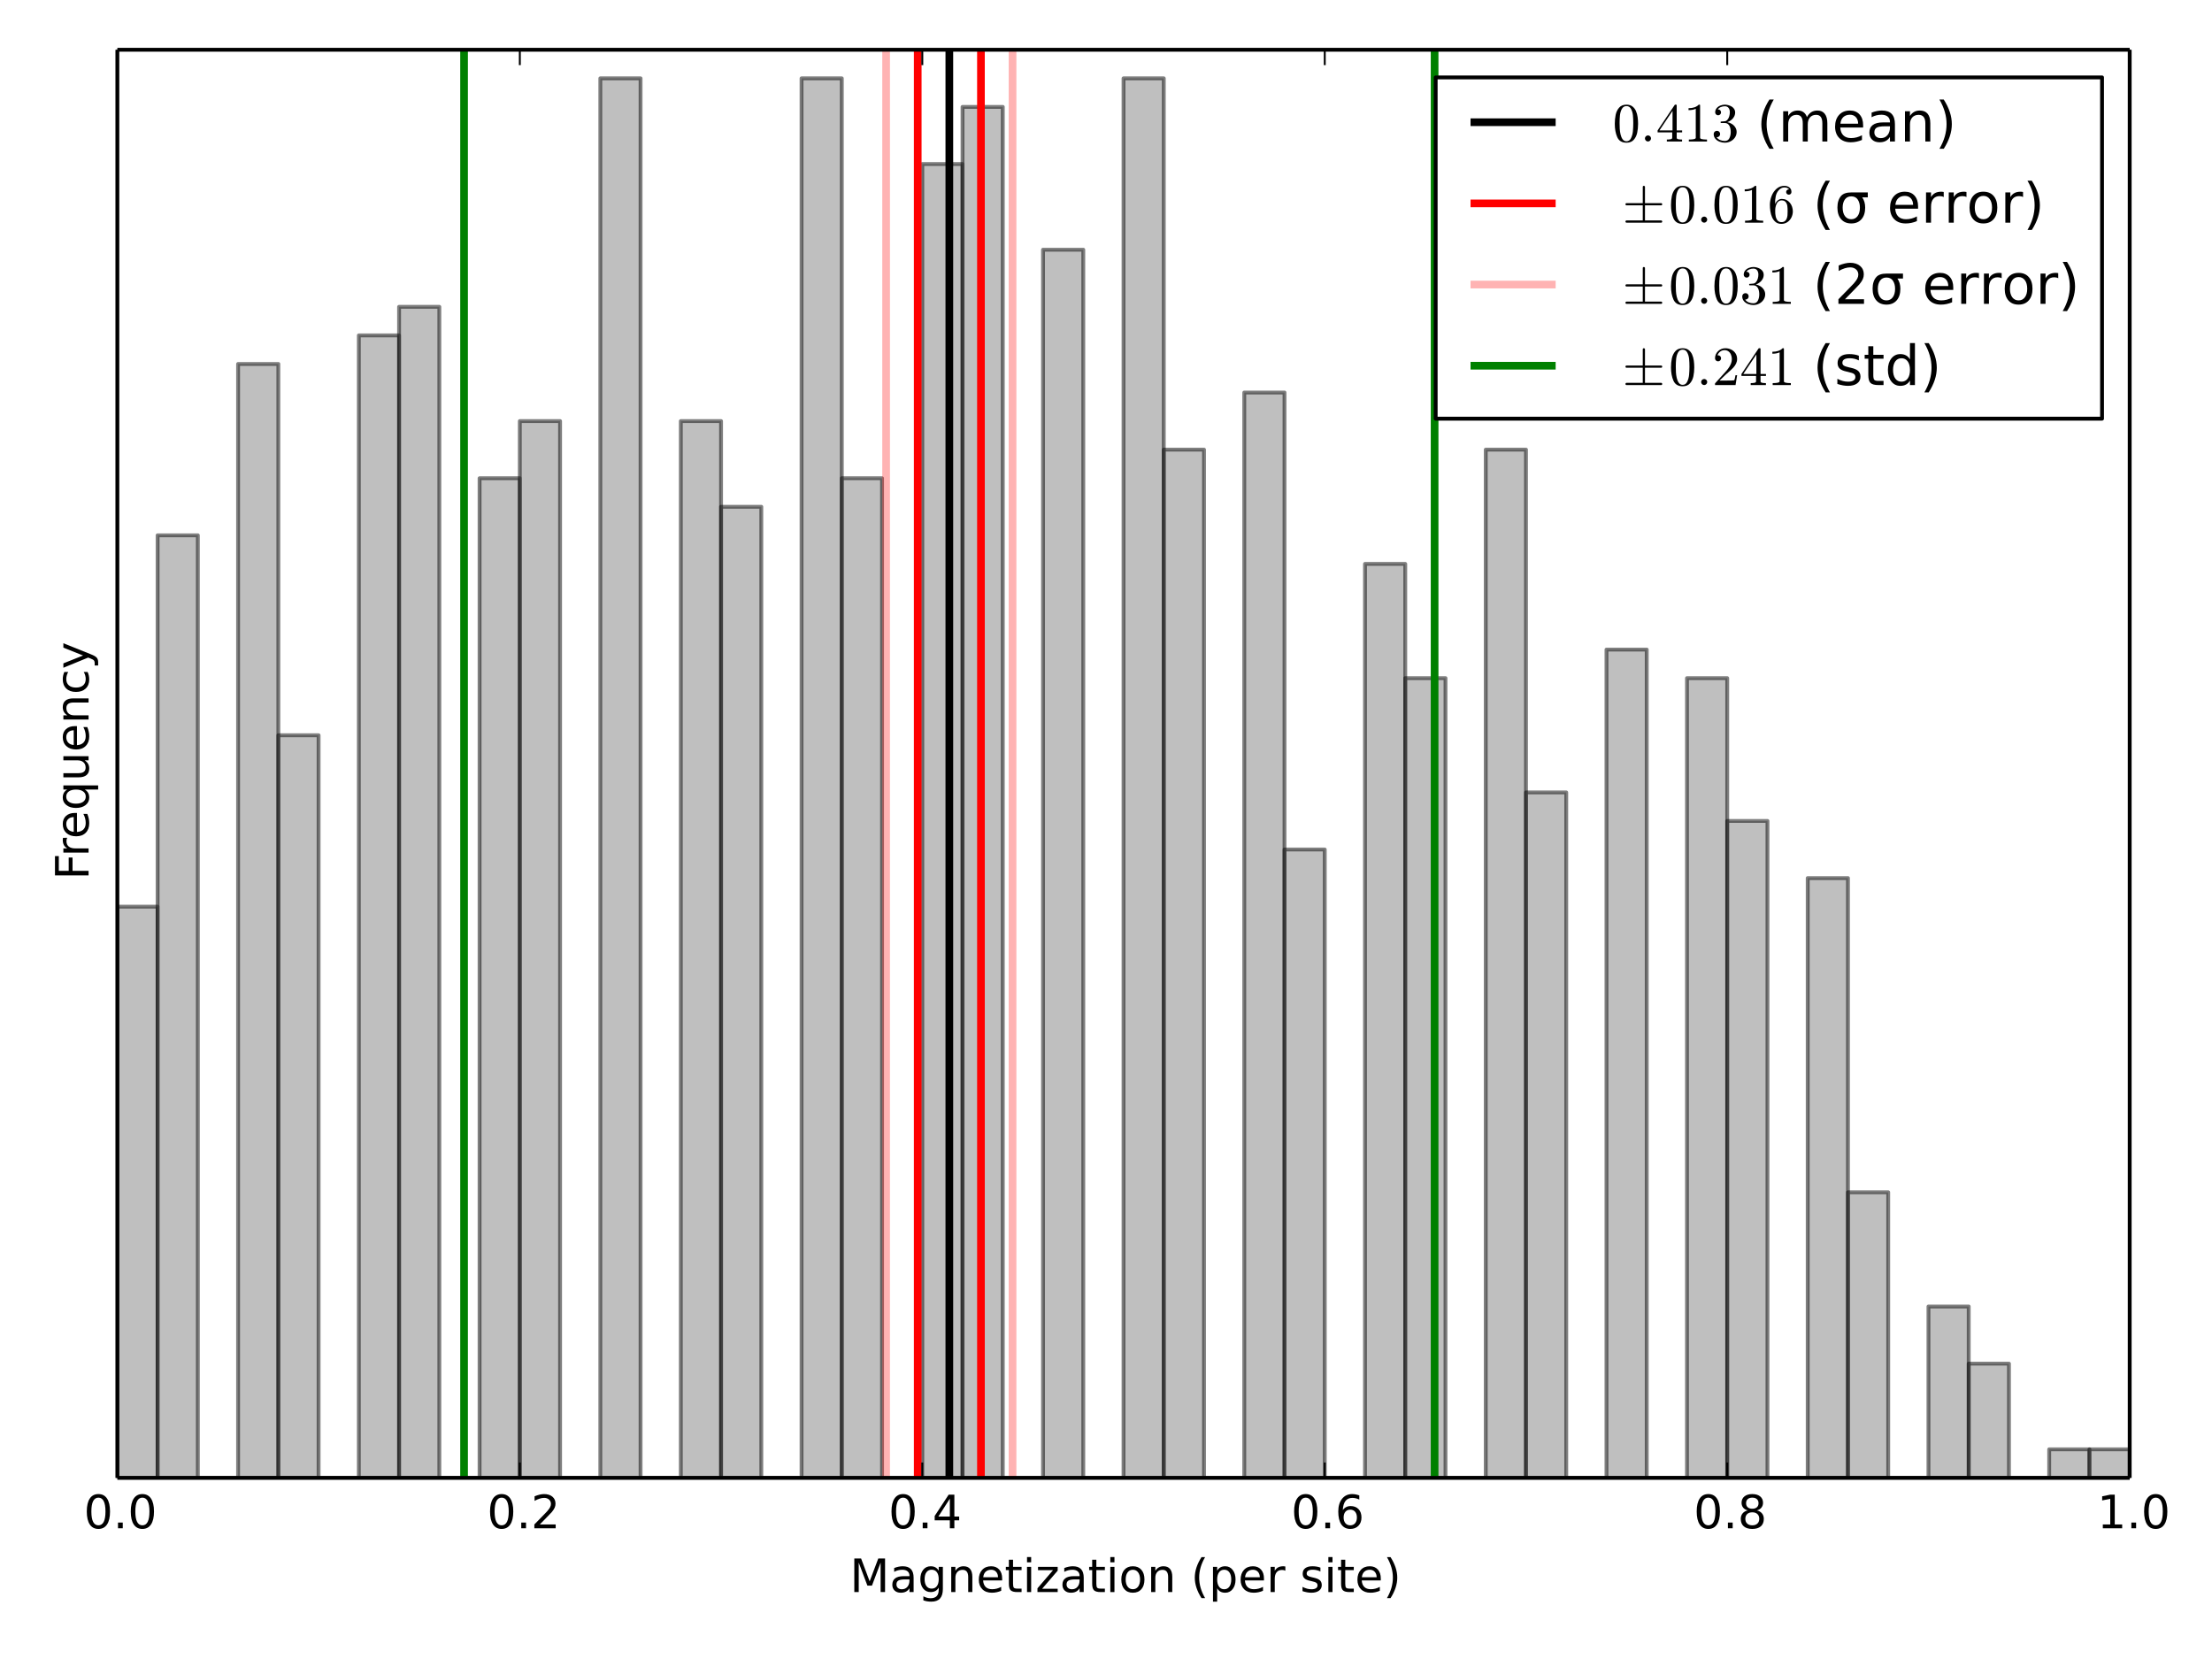 <?xml version="1.0" encoding="utf-8" standalone="no"?>
<!DOCTYPE svg PUBLIC "-//W3C//DTD SVG 1.1//EN"
  "http://www.w3.org/Graphics/SVG/1.1/DTD/svg11.dtd">
<!-- Created with matplotlib (http://matplotlib.org/) -->
<svg height="432pt" version="1.1" viewBox="0 0 576 432" width="576pt" xmlns="http://www.w3.org/2000/svg" xmlns:xlink="http://www.w3.org/1999/xlink">
 <defs>
  <style type="text/css">
*{stroke-linecap:butt;stroke-linejoin:round;}
  </style>
 </defs>
 <g id="figure_1">
  <g id="patch_1">
   <path d="
M0 432
L576 432
L576 0
L0 0
z
" style="fill:#ffffff;"/>
  </g>
  <g id="axes_1">
   <g id="patch_2">
    <path d="
M30.56 384.84
L554.567 384.84
L554.567 12.96
L30.56 12.96
z
" style="fill:#ffffff;"/>
   </g>
   <g id="patch_3">
    <path clip-path="url(#pb4073553ca)" d="
M30.56 384.84
L41.04 384.84
L41.04 236.088
L30.56 236.088
z
" style="fill:#808080;opacity:0.5;stroke:#000000;"/>
   </g>
   <g id="patch_4">
    <path clip-path="url(#pb4073553ca)" d="
M41.04 384.84
L51.52 384.84
L51.52 139.399
L41.04 139.399
z
" style="fill:#808080;opacity:0.5;stroke:#000000;"/>
   </g>
   <g id="patch_5">
    <path clip-path="url(#pb4073553ca)" d="
M51.52 384.84
L62 384.84
L62 384.84
L51.52 384.84
z
" style="fill:#808080;opacity:0.5;stroke:#000000;"/>
   </g>
   <g id="patch_6">
    <path clip-path="url(#pb4073553ca)" d="
M62 384.84
L72.481 384.84
L72.481 94.774
L62 94.774
z
" style="fill:#808080;opacity:0.5;stroke:#000000;"/>
   </g>
   <g id="patch_7">
    <path clip-path="url(#pb4073553ca)" d="
M72.481 384.84
L82.961 384.84
L82.961 191.462
L72.481 191.462
z
" style="fill:#808080;opacity:0.5;stroke:#000000;"/>
   </g>
   <g id="patch_8">
    <path clip-path="url(#pb4073553ca)" d="
M82.961 384.84
L93.441 384.84
L93.441 384.84
L82.961 384.84
z
" style="fill:#808080;opacity:0.5;stroke:#000000;"/>
   </g>
   <g id="patch_9">
    <path clip-path="url(#pb4073553ca)" d="
M93.441 384.84
L103.921 384.84
L103.921 87.336
L93.441 87.336
z
" style="fill:#808080;opacity:0.5;stroke:#000000;"/>
   </g>
   <g id="patch_10">
    <path clip-path="url(#pb4073553ca)" d="
M103.921 384.84
L114.401 384.84
L114.401 79.898
L103.921 79.898
z
" style="fill:#808080;opacity:0.5;stroke:#000000;"/>
   </g>
   <g id="patch_11">
    <path clip-path="url(#pb4073553ca)" d="
M114.401 384.84
L124.881 384.84
L124.881 384.84
L114.401 384.84
z
" style="fill:#808080;opacity:0.5;stroke:#000000;"/>
   </g>
   <g id="patch_12">
    <path clip-path="url(#pb4073553ca)" d="
M124.881 384.84
L135.361 384.84
L135.361 124.524
L124.881 124.524
z
" style="fill:#808080;opacity:0.5;stroke:#000000;"/>
   </g>
   <g id="patch_13">
    <path clip-path="url(#pb4073553ca)" d="
M135.361 384.84
L145.842 384.84
L145.842 109.649
L135.361 109.649
z
" style="fill:#808080;opacity:0.5;stroke:#000000;"/>
   </g>
   <g id="patch_14">
    <path clip-path="url(#pb4073553ca)" d="
M145.842 384.84
L156.322 384.84
L156.322 384.84
L145.842 384.84
z
" style="fill:#808080;opacity:0.5;stroke:#000000;"/>
   </g>
   <g id="patch_15">
    <path clip-path="url(#pb4073553ca)" d="
M156.322 384.84
L166.802 384.84
L166.802 20.398
L156.322 20.398
z
" style="fill:#808080;opacity:0.5;stroke:#000000;"/>
   </g>
   <g id="patch_16">
    <path clip-path="url(#pb4073553ca)" d="
M166.802 384.84
L177.282 384.84
L177.282 384.84
L166.802 384.84
z
" style="fill:#808080;opacity:0.5;stroke:#000000;"/>
   </g>
   <g id="patch_17">
    <path clip-path="url(#pb4073553ca)" d="
M177.282 384.84
L187.762 384.84
L187.762 109.649
L177.282 109.649
z
" style="fill:#808080;opacity:0.5;stroke:#000000;"/>
   </g>
   <g id="patch_18">
    <path clip-path="url(#pb4073553ca)" d="
M187.762 384.84
L198.242 384.84
L198.242 131.962
L187.762 131.962
z
" style="fill:#808080;opacity:0.5;stroke:#000000;"/>
   </g>
   <g id="patch_19">
    <path clip-path="url(#pb4073553ca)" d="
M198.242 384.84
L208.722 384.84
L208.722 384.84
L198.242 384.84
z
" style="fill:#808080;opacity:0.5;stroke:#000000;"/>
   </g>
   <g id="patch_20">
    <path clip-path="url(#pb4073553ca)" d="
M208.722 384.84
L219.203 384.84
L219.203 20.398
L208.722 20.398
z
" style="fill:#808080;opacity:0.5;stroke:#000000;"/>
   </g>
   <g id="patch_21">
    <path clip-path="url(#pb4073553ca)" d="
M219.203 384.84
L229.683 384.84
L229.683 124.524
L219.203 124.524
z
" style="fill:#808080;opacity:0.5;stroke:#000000;"/>
   </g>
   <g id="patch_22">
    <path clip-path="url(#pb4073553ca)" d="
M229.683 384.84
L240.163 384.84
L240.163 384.84
L229.683 384.84
z
" style="fill:#808080;opacity:0.5;stroke:#000000;"/>
   </g>
   <g id="patch_23">
    <path clip-path="url(#pb4073553ca)" d="
M240.163 384.84
L250.643 384.84
L250.643 42.71
L240.163 42.71
z
" style="fill:#808080;opacity:0.5;stroke:#000000;"/>
   </g>
   <g id="patch_24">
    <path clip-path="url(#pb4073553ca)" d="
M250.643 384.84
L261.123 384.84
L261.123 27.835
L250.643 27.835
z
" style="fill:#808080;opacity:0.5;stroke:#000000;"/>
   </g>
   <g id="patch_25">
    <path clip-path="url(#pb4073553ca)" d="
M261.123 384.84
L271.603 384.84
L271.603 384.84
L261.123 384.84
z
" style="fill:#808080;opacity:0.5;stroke:#000000;"/>
   </g>
   <g id="patch_26">
    <path clip-path="url(#pb4073553ca)" d="
M271.603 384.84
L282.084 384.84
L282.084 65.023
L271.603 65.023
z
" style="fill:#808080;opacity:0.5;stroke:#000000;"/>
   </g>
   <g id="patch_27">
    <path clip-path="url(#pb4073553ca)" d="
M282.084 384.84
L292.564 384.84
L292.564 384.84
L282.084 384.84
z
" style="fill:#808080;opacity:0.5;stroke:#000000;"/>
   </g>
   <g id="patch_28">
    <path clip-path="url(#pb4073553ca)" d="
M292.564 384.84
L303.044 384.84
L303.044 20.398
L292.564 20.398
z
" style="fill:#808080;opacity:0.5;stroke:#000000;"/>
   </g>
   <g id="patch_29">
    <path clip-path="url(#pb4073553ca)" d="
M303.044 384.84
L313.524 384.84
L313.524 117.086
L303.044 117.086
z
" style="fill:#808080;opacity:0.5;stroke:#000000;"/>
   </g>
   <g id="patch_30">
    <path clip-path="url(#pb4073553ca)" d="
M313.524 384.84
L324.004 384.84
L324.004 384.84
L313.524 384.84
z
" style="fill:#808080;opacity:0.5;stroke:#000000;"/>
   </g>
   <g id="patch_31">
    <path clip-path="url(#pb4073553ca)" d="
M324.004 384.84
L334.484 384.84
L334.484 102.211
L324.004 102.211
z
" style="fill:#808080;opacity:0.5;stroke:#000000;"/>
   </g>
   <g id="patch_32">
    <path clip-path="url(#pb4073553ca)" d="
M334.484 384.84
L344.964 384.84
L344.964 221.213
L334.484 221.213
z
" style="fill:#808080;opacity:0.5;stroke:#000000;"/>
   </g>
   <g id="patch_33">
    <path clip-path="url(#pb4073553ca)" d="
M344.964 384.84
L355.445 384.84
L355.445 384.84
L344.964 384.84
z
" style="fill:#808080;opacity:0.5;stroke:#000000;"/>
   </g>
   <g id="patch_34">
    <path clip-path="url(#pb4073553ca)" d="
M355.445 384.84
L365.925 384.84
L365.925 146.837
L355.445 146.837
z
" style="fill:#808080;opacity:0.5;stroke:#000000;"/>
   </g>
   <g id="patch_35">
    <path clip-path="url(#pb4073553ca)" d="
M365.925 384.84
L376.405 384.84
L376.405 176.587
L365.925 176.587
z
" style="fill:#808080;opacity:0.5;stroke:#000000;"/>
   </g>
   <g id="patch_36">
    <path clip-path="url(#pb4073553ca)" d="
M376.405 384.84
L386.885 384.84
L386.885 384.84
L376.405 384.84
z
" style="fill:#808080;opacity:0.5;stroke:#000000;"/>
   </g>
   <g id="patch_37">
    <path clip-path="url(#pb4073553ca)" d="
M386.885 384.84
L397.365 384.84
L397.365 117.086
L386.885 117.086
z
" style="fill:#808080;opacity:0.5;stroke:#000000;"/>
   </g>
   <g id="patch_38">
    <path clip-path="url(#pb4073553ca)" d="
M397.365 384.84
L407.845 384.84
L407.845 206.338
L397.365 206.338
z
" style="fill:#808080;opacity:0.5;stroke:#000000;"/>
   </g>
   <g id="patch_39">
    <path clip-path="url(#pb4073553ca)" d="
M407.845 384.84
L418.325 384.84
L418.325 384.84
L407.845 384.84
z
" style="fill:#808080;opacity:0.5;stroke:#000000;"/>
   </g>
   <g id="patch_40">
    <path clip-path="url(#pb4073553ca)" d="
M418.325 384.84
L428.806 384.84
L428.806 169.15
L418.325 169.15
z
" style="fill:#808080;opacity:0.5;stroke:#000000;"/>
   </g>
   <g id="patch_41">
    <path clip-path="url(#pb4073553ca)" d="
M428.806 384.84
L439.286 384.84
L439.286 384.84
L428.806 384.84
z
" style="fill:#808080;opacity:0.5;stroke:#000000;"/>
   </g>
   <g id="patch_42">
    <path clip-path="url(#pb4073553ca)" d="
M439.286 384.84
L449.766 384.84
L449.766 176.587
L439.286 176.587
z
" style="fill:#808080;opacity:0.5;stroke:#000000;"/>
   </g>
   <g id="patch_43">
    <path clip-path="url(#pb4073553ca)" d="
M449.766 384.84
L460.246 384.84
L460.246 213.775
L449.766 213.775
z
" style="fill:#808080;opacity:0.5;stroke:#000000;"/>
   </g>
   <g id="patch_44">
    <path clip-path="url(#pb4073553ca)" d="
M460.246 384.84
L470.726 384.84
L470.726 384.84
L460.246 384.84
z
" style="fill:#808080;opacity:0.5;stroke:#000000;"/>
   </g>
   <g id="patch_45">
    <path clip-path="url(#pb4073553ca)" d="
M470.726 384.84
L481.206 384.84
L481.206 228.65
L470.726 228.65
z
" style="fill:#808080;opacity:0.5;stroke:#000000;"/>
   </g>
   <g id="patch_46">
    <path clip-path="url(#pb4073553ca)" d="
M481.206 384.84
L491.686 384.84
L491.686 310.464
L481.206 310.464
z
" style="fill:#808080;opacity:0.5;stroke:#000000;"/>
   </g>
   <g id="patch_47">
    <path clip-path="url(#pb4073553ca)" d="
M491.686 384.84
L502.167 384.84
L502.167 384.84
L491.686 384.84
z
" style="fill:#808080;opacity:0.5;stroke:#000000;"/>
   </g>
   <g id="patch_48">
    <path clip-path="url(#pb4073553ca)" d="
M502.167 384.84
L512.647 384.84
L512.647 340.214
L502.167 340.214
z
" style="fill:#808080;opacity:0.5;stroke:#000000;"/>
   </g>
   <g id="patch_49">
    <path clip-path="url(#pb4073553ca)" d="
M512.647 384.84
L523.127 384.84
L523.127 355.09
L512.647 355.09
z
" style="fill:#808080;opacity:0.5;stroke:#000000;"/>
   </g>
   <g id="patch_50">
    <path clip-path="url(#pb4073553ca)" d="
M523.127 384.84
L533.607 384.84
L533.607 384.84
L523.127 384.84
z
" style="fill:#808080;opacity:0.5;stroke:#000000;"/>
   </g>
   <g id="patch_51">
    <path clip-path="url(#pb4073553ca)" d="
M533.607 384.84
L544.087 384.84
L544.087 377.402
L533.607 377.402
z
" style="fill:#808080;opacity:0.5;stroke:#000000;"/>
   </g>
   <g id="patch_52">
    <path clip-path="url(#pb4073553ca)" d="
M544.087 384.84
L554.567 384.84
L554.567 377.402
L544.087 377.402
z
" style="fill:#808080;opacity:0.5;stroke:#000000;"/>
   </g>
   <g id="line2d_1">
    <path clip-path="url(#pb4073553ca)" d="
M247.204 384.84
L247.204 12.96" style="fill:none;stroke:#000000;stroke-linecap:square;stroke-width:2.0;"/>
   </g>
   <g id="line2d_2">
    <path clip-path="url(#pb4073553ca)" d="
M255.436 384.84
L255.436 12.96" style="fill:none;stroke:#ff0000;stroke-linecap:square;stroke-width:2.0;"/>
   </g>
   <g id="line2d_3">
    <path clip-path="url(#pb4073553ca)" d="
M238.973 384.84
L238.973 12.96" style="fill:none;stroke:#ff0000;stroke-linecap:square;stroke-width:2.0;"/>
   </g>
   <g id="line2d_4">
    <path clip-path="url(#pb4073553ca)" d="
M263.667 384.84
L263.667 12.96" style="fill:none;opacity:0.3;stroke:#ff0000;stroke-linecap:square;stroke-width:2.0;"/>
   </g>
   <g id="line2d_5">
    <path clip-path="url(#pb4073553ca)" d="
M230.741 384.84
L230.741 12.96" style="fill:none;opacity:0.3;stroke:#ff0000;stroke-linecap:square;stroke-width:2.0;"/>
   </g>
   <g id="line2d_6">
    <path clip-path="url(#pb4073553ca)" d="
M373.568 384.84
L373.568 12.96" style="fill:none;stroke:#008000;stroke-linecap:square;stroke-width:2.0;"/>
   </g>
   <g id="line2d_7">
    <path clip-path="url(#pb4073553ca)" d="
M120.84 384.84
L120.84 12.96" style="fill:none;stroke:#008000;stroke-linecap:square;stroke-width:2.0;"/>
   </g>
   <g id="matplotlib.axis_1">
    <g id="xtick_1">
     <g id="line2d_8">
      <defs>
       <path d="
M0 0
L0 -4" id="m93b0483c22" style="stroke:#000000;stroke-width:0.5;"/>
      </defs>
      <g>
       <use style="stroke:#000000;stroke-width:0.5;" x="30.56" xlink:href="#m93b0483c22" y="384.84"/>
      </g>
     </g>
     <g id="line2d_9">
      <defs>
       <path d="
M0 0
L0 4" id="m741efc42ff" style="stroke:#000000;stroke-width:0.5;"/>
      </defs>
      <g>
       <use style="stroke:#000000;stroke-width:0.5;" x="30.56" xlink:href="#m741efc42ff" y="12.96"/>
      </g>
     </g>
     <g id="text_1">
      <!-- 0.0 -->
      <defs>
       <path d="
M31.781 66.406
Q24.172 66.406 20.328 58.906
Q16.5 51.422 16.5 36.375
Q16.5 21.391 20.328 13.891
Q24.172 6.391 31.781 6.391
Q39.453 6.391 43.281 13.891
Q47.125 21.391 47.125 36.375
Q47.125 51.422 43.281 58.906
Q39.453 66.406 31.781 66.406
M31.781 74.219
Q44.047 74.219 50.516 64.516
Q56.984 54.828 56.984 36.375
Q56.984 17.969 50.516 8.266
Q44.047 -1.422 31.781 -1.422
Q19.531 -1.422 13.062 8.266
Q6.594 17.969 6.594 36.375
Q6.594 54.828 13.062 64.516
Q19.531 74.219 31.781 74.219" id="DejaVuSans-30"/>
       <path d="
M10.688 12.406
L21 12.406
L21 0
L10.688 0
z
" id="DejaVuSans-2e"/>
      </defs>
      <g transform="translate(21.812 397.958)scale(0.12 -0.12)">
       <use xlink:href="#DejaVuSans-30"/>
       <use x="63.623" xlink:href="#DejaVuSans-2e"/>
       <use x="95.41" xlink:href="#DejaVuSans-30"/>
      </g>
     </g>
    </g>
    <g id="xtick_2">
     <g id="line2d_10">
      <g>
       <use style="stroke:#000000;stroke-width:0.5;" x="135.361" xlink:href="#m93b0483c22" y="384.84"/>
      </g>
     </g>
     <g id="line2d_11">
      <g>
       <use style="stroke:#000000;stroke-width:0.5;" x="135.361" xlink:href="#m741efc42ff" y="12.96"/>
      </g>
     </g>
     <g id="text_2">
      <!-- 0.2 -->
      <defs>
       <path d="
M19.188 8.297
L53.609 8.297
L53.609 0
L7.328 0
L7.328 8.297
Q12.938 14.109 22.625 23.891
Q32.328 33.688 34.812 36.531
Q39.547 41.844 41.422 45.531
Q43.312 49.219 43.312 52.781
Q43.312 58.594 39.234 62.25
Q35.156 65.922 28.609 65.922
Q23.969 65.922 18.812 64.312
Q13.672 62.703 7.812 59.422
L7.812 69.391
Q13.766 71.781 18.938 73
Q24.125 74.219 28.422 74.219
Q39.75 74.219 46.484 68.547
Q53.219 62.891 53.219 53.422
Q53.219 48.922 51.531 44.891
Q49.859 40.875 45.406 35.406
Q44.188 33.984 37.641 27.219
Q31.109 20.453 19.188 8.297" id="DejaVuSans-32"/>
      </defs>
      <g transform="translate(126.816 397.958)scale(0.12 -0.12)">
       <use xlink:href="#DejaVuSans-30"/>
       <use x="63.623" xlink:href="#DejaVuSans-2e"/>
       <use x="95.41" xlink:href="#DejaVuSans-32"/>
      </g>
     </g>
    </g>
    <g id="xtick_3">
     <g id="line2d_12">
      <g>
       <use style="stroke:#000000;stroke-width:0.5;" x="240.163" xlink:href="#m93b0483c22" y="384.84"/>
      </g>
     </g>
     <g id="line2d_13">
      <g>
       <use style="stroke:#000000;stroke-width:0.5;" x="240.163" xlink:href="#m741efc42ff" y="12.96"/>
      </g>
     </g>
     <g id="text_3">
      <!-- 0.4 -->
      <defs>
       <path d="
M37.797 64.312
L12.891 25.391
L37.797 25.391
z

M35.203 72.906
L47.609 72.906
L47.609 25.391
L58.016 25.391
L58.016 17.188
L47.609 17.188
L47.609 0
L37.797 0
L37.797 17.188
L4.891 17.188
L4.891 26.703
z
" id="DejaVuSans-34"/>
      </defs>
      <g transform="translate(231.353 397.958)scale(0.12 -0.12)">
       <use xlink:href="#DejaVuSans-30"/>
       <use x="63.623" xlink:href="#DejaVuSans-2e"/>
       <use x="95.41" xlink:href="#DejaVuSans-34"/>
      </g>
     </g>
    </g>
    <g id="xtick_4">
     <g id="line2d_14">
      <g>
       <use style="stroke:#000000;stroke-width:0.5;" x="344.964" xlink:href="#m93b0483c22" y="384.84"/>
      </g>
     </g>
     <g id="line2d_15">
      <g>
       <use style="stroke:#000000;stroke-width:0.5;" x="344.964" xlink:href="#m741efc42ff" y="12.96"/>
      </g>
     </g>
     <g id="text_4">
      <!-- 0.6 -->
      <defs>
       <path d="
M33.016 40.375
Q26.375 40.375 22.484 35.828
Q18.609 31.297 18.609 23.391
Q18.609 15.531 22.484 10.953
Q26.375 6.391 33.016 6.391
Q39.656 6.391 43.531 10.953
Q47.406 15.531 47.406 23.391
Q47.406 31.297 43.531 35.828
Q39.656 40.375 33.016 40.375
M52.594 71.297
L52.594 62.312
Q48.875 64.062 45.094 64.984
Q41.312 65.922 37.594 65.922
Q27.828 65.922 22.672 59.328
Q17.531 52.734 16.797 39.406
Q19.672 43.656 24.016 45.922
Q28.375 48.188 33.594 48.188
Q44.578 48.188 50.953 41.516
Q57.328 34.859 57.328 23.391
Q57.328 12.156 50.688 5.359
Q44.047 -1.422 33.016 -1.422
Q20.359 -1.422 13.672 8.266
Q6.984 17.969 6.984 36.375
Q6.984 53.656 15.188 63.938
Q23.391 74.219 37.203 74.219
Q40.922 74.219 44.703 73.484
Q48.484 72.75 52.594 71.297" id="DejaVuSans-36"/>
      </defs>
      <g transform="translate(336.196 397.958)scale(0.12 -0.12)">
       <use xlink:href="#DejaVuSans-30"/>
       <use x="63.623" xlink:href="#DejaVuSans-2e"/>
       <use x="95.41" xlink:href="#DejaVuSans-36"/>
      </g>
     </g>
    </g>
    <g id="xtick_5">
     <g id="line2d_16">
      <g>
       <use style="stroke:#000000;stroke-width:0.5;" x="449.766" xlink:href="#m93b0483c22" y="384.84"/>
      </g>
     </g>
     <g id="line2d_17">
      <g>
       <use style="stroke:#000000;stroke-width:0.5;" x="449.766" xlink:href="#m741efc42ff" y="12.96"/>
      </g>
     </g>
     <g id="text_5">
      <!-- 0.8 -->
      <defs>
       <path d="
M31.781 34.625
Q24.75 34.625 20.719 30.859
Q16.703 27.094 16.703 20.516
Q16.703 13.922 20.719 10.156
Q24.75 6.391 31.781 6.391
Q38.812 6.391 42.859 10.172
Q46.922 13.969 46.922 20.516
Q46.922 27.094 42.891 30.859
Q38.875 34.625 31.781 34.625
M21.922 38.812
Q15.578 40.375 12.031 44.719
Q8.5 49.078 8.5 55.328
Q8.5 64.062 14.719 69.141
Q20.953 74.219 31.781 74.219
Q42.672 74.219 48.875 69.141
Q55.078 64.062 55.078 55.328
Q55.078 49.078 51.531 44.719
Q48 40.375 41.703 38.812
Q48.828 37.156 52.797 32.312
Q56.781 27.484 56.781 20.516
Q56.781 9.906 50.312 4.234
Q43.844 -1.422 31.781 -1.422
Q19.734 -1.422 13.25 4.234
Q6.781 9.906 6.781 20.516
Q6.781 27.484 10.781 32.312
Q14.797 37.156 21.922 38.812
M18.312 54.391
Q18.312 48.734 21.844 45.562
Q25.391 42.391 31.781 42.391
Q38.141 42.391 41.719 45.562
Q45.312 48.734 45.312 54.391
Q45.312 60.062 41.719 63.234
Q38.141 66.406 31.781 66.406
Q25.391 66.406 21.844 63.234
Q18.312 60.062 18.312 54.391" id="DejaVuSans-38"/>
      </defs>
      <g transform="translate(441.03 397.958)scale(0.12 -0.12)">
       <use xlink:href="#DejaVuSans-30"/>
       <use x="63.623" xlink:href="#DejaVuSans-2e"/>
       <use x="95.41" xlink:href="#DejaVuSans-38"/>
      </g>
     </g>
    </g>
    <g id="xtick_6">
     <g id="line2d_18">
      <g>
       <use style="stroke:#000000;stroke-width:0.5;" x="554.567" xlink:href="#m93b0483c22" y="384.84"/>
      </g>
     </g>
     <g id="line2d_19">
      <g>
       <use style="stroke:#000000;stroke-width:0.5;" x="554.567" xlink:href="#m741efc42ff" y="12.96"/>
      </g>
     </g>
     <g id="text_6">
      <!-- 1.0 -->
      <defs>
       <path d="
M12.406 8.297
L28.516 8.297
L28.516 63.922
L10.984 60.406
L10.984 69.391
L28.422 72.906
L38.281 72.906
L38.281 8.297
L54.391 8.297
L54.391 0
L12.406 0
z
" id="DejaVuSans-31"/>
      </defs>
      <g transform="translate(546.083 397.958)scale(0.12 -0.12)">
       <use xlink:href="#DejaVuSans-31"/>
       <use x="63.623" xlink:href="#DejaVuSans-2e"/>
       <use x="95.41" xlink:href="#DejaVuSans-30"/>
      </g>
     </g>
    </g>
    <g id="text_7">
     <!-- Magnetization (per site) -->
     <defs>
      <path d="
M9.812 72.906
L24.516 72.906
L43.109 23.297
L61.812 72.906
L76.516 72.906
L76.516 0
L66.891 0
L66.891 64.016
L48.094 14.016
L38.188 14.016
L19.391 64.016
L19.391 0
L9.812 0
z
" id="DejaVuSans-4d"/>
      <path d="
M8.016 75.875
L15.828 75.875
Q23.141 64.359 26.781 53.312
Q30.422 42.281 30.422 31.391
Q30.422 20.453 26.781 9.375
Q23.141 -1.703 15.828 -13.188
L8.016 -13.188
Q14.5 -2 17.703 9.062
Q20.906 20.125 20.906 31.391
Q20.906 42.672 17.703 53.656
Q14.5 64.656 8.016 75.875" id="DejaVuSans-29"/>
      <path d="
M30.609 48.391
Q23.391 48.391 19.188 42.75
Q14.984 37.109 14.984 27.297
Q14.984 17.484 19.156 11.844
Q23.344 6.203 30.609 6.203
Q37.797 6.203 41.984 11.859
Q46.188 17.531 46.188 27.297
Q46.188 37.016 41.984 42.703
Q37.797 48.391 30.609 48.391
M30.609 56
Q42.328 56 49.016 48.375
Q55.719 40.766 55.719 27.297
Q55.719 13.875 49.016 6.219
Q42.328 -1.422 30.609 -1.422
Q18.844 -1.422 12.172 6.219
Q5.516 13.875 5.516 27.297
Q5.516 40.766 12.172 48.375
Q18.844 56 30.609 56" id="DejaVuSans-6f"/>
      <path d="
M54.891 33.016
L54.891 0
L45.906 0
L45.906 32.719
Q45.906 40.484 42.875 44.328
Q39.844 48.188 33.797 48.188
Q26.516 48.188 22.312 43.547
Q18.109 38.922 18.109 30.906
L18.109 0
L9.078 0
L9.078 54.688
L18.109 54.688
L18.109 46.188
Q21.344 51.125 25.703 53.562
Q30.078 56 35.797 56
Q45.219 56 50.047 50.172
Q54.891 44.344 54.891 33.016" id="DejaVuSans-6e"/>
      <path d="
M5.516 54.688
L48.188 54.688
L48.188 46.484
L14.406 7.172
L48.188 7.172
L48.188 0
L4.297 0
L4.297 8.203
L38.094 47.516
L5.516 47.516
z
" id="DejaVuSans-7a"/>
      <path d="
M18.109 8.203
L18.109 -20.797
L9.078 -20.797
L9.078 54.688
L18.109 54.688
L18.109 46.391
Q20.953 51.266 25.266 53.625
Q29.594 56 35.594 56
Q45.562 56 51.781 48.094
Q58.016 40.188 58.016 27.297
Q58.016 14.406 51.781 6.484
Q45.562 -1.422 35.594 -1.422
Q29.594 -1.422 25.266 0.953
Q20.953 3.328 18.109 8.203
M48.688 27.297
Q48.688 37.203 44.609 42.844
Q40.531 48.484 33.406 48.484
Q26.266 48.484 22.188 42.844
Q18.109 37.203 18.109 27.297
Q18.109 17.391 22.188 11.75
Q26.266 6.109 33.406 6.109
Q40.531 6.109 44.609 11.75
Q48.688 17.391 48.688 27.297" id="DejaVuSans-70"/>
      <path id="DejaVuSans-20"/>
      <path d="
M18.312 70.219
L18.312 54.688
L36.812 54.688
L36.812 47.703
L18.312 47.703
L18.312 18.016
Q18.312 11.328 20.141 9.422
Q21.969 7.516 27.594 7.516
L36.812 7.516
L36.812 0
L27.594 0
Q17.188 0 13.234 3.875
Q9.281 7.766 9.281 18.016
L9.281 47.703
L2.688 47.703
L2.688 54.688
L9.281 54.688
L9.281 70.219
z
" id="DejaVuSans-74"/>
      <path d="
M45.406 27.984
Q45.406 37.75 41.375 43.109
Q37.359 48.484 30.078 48.484
Q22.859 48.484 18.828 43.109
Q14.797 37.75 14.797 27.984
Q14.797 18.266 18.828 12.891
Q22.859 7.516 30.078 7.516
Q37.359 7.516 41.375 12.891
Q45.406 18.266 45.406 27.984
M54.391 6.781
Q54.391 -7.172 48.188 -13.984
Q42 -20.797 29.203 -20.797
Q24.469 -20.797 20.266 -20.094
Q16.062 -19.391 12.109 -17.922
L12.109 -9.188
Q16.062 -11.328 19.922 -12.344
Q23.781 -13.375 27.781 -13.375
Q36.625 -13.375 41.016 -8.766
Q45.406 -4.156 45.406 5.172
L45.406 9.625
Q42.625 4.781 38.281 2.391
Q33.938 0 27.875 0
Q17.828 0 11.672 7.656
Q5.516 15.328 5.516 27.984
Q5.516 40.672 11.672 48.328
Q17.828 56 27.875 56
Q33.938 56 38.281 53.609
Q42.625 51.219 45.406 46.391
L45.406 54.688
L54.391 54.688
z
" id="DejaVuSans-67"/>
      <path d="
M31 75.875
Q24.469 64.656 21.281 53.656
Q18.109 42.672 18.109 31.391
Q18.109 20.125 21.312 9.062
Q24.516 -2 31 -13.188
L23.188 -13.188
Q15.875 -1.703 12.234 9.375
Q8.594 20.453 8.594 31.391
Q8.594 42.281 12.203 53.312
Q15.828 64.359 23.188 75.875
z
" id="DejaVuSans-28"/>
      <path d="
M56.203 29.594
L56.203 25.203
L14.891 25.203
Q15.484 15.922 20.484 11.062
Q25.484 6.203 34.422 6.203
Q39.594 6.203 44.453 7.469
Q49.312 8.734 54.109 11.281
L54.109 2.781
Q49.266 0.734 44.188 -0.344
Q39.109 -1.422 33.891 -1.422
Q20.797 -1.422 13.156 6.188
Q5.516 13.812 5.516 26.812
Q5.516 40.234 12.766 48.109
Q20.016 56 32.328 56
Q43.359 56 49.781 48.891
Q56.203 41.797 56.203 29.594
M47.219 32.234
Q47.125 39.594 43.094 43.984
Q39.062 48.391 32.422 48.391
Q24.906 48.391 20.391 44.141
Q15.875 39.891 15.188 32.172
z
" id="DejaVuSans-65"/>
      <path d="
M41.109 46.297
Q39.594 47.172 37.812 47.578
Q36.031 48 33.891 48
Q26.266 48 22.188 43.047
Q18.109 38.094 18.109 28.812
L18.109 0
L9.078 0
L9.078 54.688
L18.109 54.688
L18.109 46.188
Q20.953 51.172 25.484 53.578
Q30.031 56 36.531 56
Q37.453 56 38.578 55.875
Q39.703 55.766 41.062 55.516
z
" id="DejaVuSans-72"/>
      <path d="
M9.422 54.688
L18.406 54.688
L18.406 0
L9.422 0
z

M9.422 75.984
L18.406 75.984
L18.406 64.594
L9.422 64.594
z
" id="DejaVuSans-69"/>
      <path d="
M44.281 53.078
L44.281 44.578
Q40.484 46.531 36.375 47.5
Q32.281 48.484 27.875 48.484
Q21.188 48.484 17.844 46.438
Q14.5 44.391 14.5 40.281
Q14.5 37.156 16.891 35.375
Q19.281 33.594 26.516 31.984
L29.594 31.297
Q39.156 29.25 43.188 25.516
Q47.219 21.781 47.219 15.094
Q47.219 7.469 41.188 3.016
Q35.156 -1.422 24.609 -1.422
Q20.219 -1.422 15.453 -0.562
Q10.688 0.297 5.422 2
L5.422 11.281
Q10.406 8.688 15.234 7.391
Q20.062 6.109 24.812 6.109
Q31.156 6.109 34.562 8.281
Q37.984 10.453 37.984 14.406
Q37.984 18.062 35.516 20.016
Q33.062 21.969 24.703 23.781
L21.578 24.516
Q13.234 26.266 9.516 29.906
Q5.812 33.547 5.812 39.891
Q5.812 47.609 11.281 51.797
Q16.75 56 26.812 56
Q31.781 56 36.172 55.266
Q40.578 54.547 44.281 53.078" id="DejaVuSans-73"/>
      <path d="
M34.281 27.484
Q23.391 27.484 19.188 25
Q14.984 22.516 14.984 16.5
Q14.984 11.719 18.141 8.906
Q21.297 6.109 26.703 6.109
Q34.188 6.109 38.703 11.406
Q43.219 16.703 43.219 25.484
L43.219 27.484
z

M52.203 31.203
L52.203 0
L43.219 0
L43.219 8.297
Q40.141 3.328 35.547 0.953
Q30.953 -1.422 24.312 -1.422
Q15.922 -1.422 10.953 3.297
Q6 8.016 6 15.922
Q6 25.141 12.172 29.828
Q18.359 34.516 30.609 34.516
L43.219 34.516
L43.219 35.406
Q43.219 41.609 39.141 45
Q35.062 48.391 27.688 48.391
Q23 48.391 18.547 47.266
Q14.109 46.141 10.016 43.891
L10.016 52.203
Q14.938 54.109 19.578 55.047
Q24.219 56 28.609 56
Q40.484 56 46.344 49.844
Q52.203 43.703 52.203 31.203" id="DejaVuSans-61"/>
     </defs>
     <g transform="translate(221.285 414.572)scale(0.12 -0.12)">
      <use xlink:href="#DejaVuSans-4d"/>
      <use x="86.279" xlink:href="#DejaVuSans-61"/>
      <use x="147.559" xlink:href="#DejaVuSans-67"/>
      <use x="211.035" xlink:href="#DejaVuSans-6e"/>
      <use x="274.414" xlink:href="#DejaVuSans-65"/>
      <use x="335.938" xlink:href="#DejaVuSans-74"/>
      <use x="375.146" xlink:href="#DejaVuSans-69"/>
      <use x="402.93" xlink:href="#DejaVuSans-7a"/>
      <use x="455.42" xlink:href="#DejaVuSans-61"/>
      <use x="516.699" xlink:href="#DejaVuSans-74"/>
      <use x="555.908" xlink:href="#DejaVuSans-69"/>
      <use x="583.691" xlink:href="#DejaVuSans-6f"/>
      <use x="644.873" xlink:href="#DejaVuSans-6e"/>
      <use x="708.252" xlink:href="#DejaVuSans-20"/>
      <use x="740.039" xlink:href="#DejaVuSans-28"/>
      <use x="779.053" xlink:href="#DejaVuSans-70"/>
      <use x="842.529" xlink:href="#DejaVuSans-65"/>
      <use x="904.053" xlink:href="#DejaVuSans-72"/>
      <use x="945.166" xlink:href="#DejaVuSans-20"/>
      <use x="976.953" xlink:href="#DejaVuSans-73"/>
      <use x="1029.053" xlink:href="#DejaVuSans-69"/>
      <use x="1056.836" xlink:href="#DejaVuSans-74"/>
      <use x="1096.045" xlink:href="#DejaVuSans-65"/>
      <use x="1157.568" xlink:href="#DejaVuSans-29"/>
     </g>
    </g>
   </g>
   <g id="matplotlib.axis_2">
    <g id="text_8">
     <!-- Frequency -->
     <defs>
      <path d="
M8.5 21.578
L8.5 54.688
L17.484 54.688
L17.484 21.922
Q17.484 14.156 20.5 10.266
Q23.531 6.391 29.594 6.391
Q36.859 6.391 41.078 11.031
Q45.312 15.672 45.312 23.688
L45.312 54.688
L54.297 54.688
L54.297 0
L45.312 0
L45.312 8.406
Q42.047 3.422 37.719 1
Q33.406 -1.422 27.688 -1.422
Q18.266 -1.422 13.375 4.438
Q8.5 10.297 8.5 21.578
M31.109 56
z
" id="DejaVuSans-75"/>
      <path d="
M32.172 -5.078
Q28.375 -14.844 24.75 -17.812
Q21.141 -20.797 15.094 -20.797
L7.906 -20.797
L7.906 -13.281
L13.188 -13.281
Q16.891 -13.281 18.938 -11.516
Q21 -9.766 23.484 -3.219
L25.094 0.875
L2.984 54.688
L12.5 54.688
L29.594 11.922
L46.688 54.688
L56.203 54.688
z
" id="DejaVuSans-79"/>
      <path d="
M9.812 72.906
L51.703 72.906
L51.703 64.594
L19.672 64.594
L19.672 43.109
L48.578 43.109
L48.578 34.812
L19.672 34.812
L19.672 0
L9.812 0
z
" id="DejaVuSans-46"/>
      <path d="
M14.797 27.297
Q14.797 17.391 18.875 11.75
Q22.953 6.109 30.078 6.109
Q37.203 6.109 41.297 11.75
Q45.406 17.391 45.406 27.297
Q45.406 37.203 41.297 42.844
Q37.203 48.484 30.078 48.484
Q22.953 48.484 18.875 42.844
Q14.797 37.203 14.797 27.297
M45.406 8.203
Q42.578 3.328 38.25 0.953
Q33.938 -1.422 27.875 -1.422
Q17.969 -1.422 11.734 6.484
Q5.516 14.406 5.516 27.297
Q5.516 40.188 11.734 48.094
Q17.969 56 27.875 56
Q33.938 56 38.25 53.625
Q42.578 51.266 45.406 46.391
L45.406 54.688
L54.391 54.688
L54.391 -20.797
L45.406 -20.797
z
" id="DejaVuSans-71"/>
      <path d="
M48.781 52.594
L48.781 44.188
Q44.969 46.297 41.141 47.344
Q37.312 48.391 33.406 48.391
Q24.656 48.391 19.812 42.844
Q14.984 37.312 14.984 27.297
Q14.984 17.281 19.812 11.734
Q24.656 6.203 33.406 6.203
Q37.312 6.203 41.141 7.25
Q44.969 8.297 48.781 10.406
L48.781 2.094
Q45.016 0.344 40.984 -0.531
Q36.969 -1.422 32.422 -1.422
Q20.062 -1.422 12.781 6.344
Q5.516 14.109 5.516 27.297
Q5.516 40.672 12.859 48.328
Q20.219 56 33.016 56
Q37.156 56 41.109 55.141
Q45.062 54.297 48.781 52.594" id="DejaVuSans-63"/>
     </defs>
     <g transform="translate(23.064 229.128)rotate(-90.0)scale(0.12 -0.12)">
      <use xlink:href="#DejaVuSans-46"/>
      <use x="50.27" xlink:href="#DejaVuSans-72"/>
      <use x="89.133" xlink:href="#DejaVuSans-65"/>
      <use x="150.656" xlink:href="#DejaVuSans-71"/>
      <use x="214.133" xlink:href="#DejaVuSans-75"/>
      <use x="277.512" xlink:href="#DejaVuSans-65"/>
      <use x="339.035" xlink:href="#DejaVuSans-6e"/>
      <use x="402.414" xlink:href="#DejaVuSans-63"/>
      <use x="457.395" xlink:href="#DejaVuSans-79"/>
     </g>
    </g>
   </g>
   <g id="patch_53">
    <path d="
M30.56 12.96
L554.567 12.96" style="fill:none;stroke:#000000;"/>
   </g>
   <g id="patch_54">
    <path d="
M554.567 384.84
L554.567 12.96" style="fill:none;stroke:#000000;"/>
   </g>
   <g id="patch_55">
    <path d="
M30.56 384.84
L554.567 384.84" style="fill:none;stroke:#000000;"/>
   </g>
   <g id="patch_56">
    <path d="
M30.56 384.84
L30.56 12.96" style="fill:none;stroke:#000000;"/>
   </g>
   <g id="legend_1">
    <g id="patch_57">
     <path d="
M373.847 109.026
L547.367 109.026
L547.367 20.16
L373.847 20.16
L373.847 109.026
z
" style="fill:#ffffff;stroke:#000000;"/>
    </g>
    <g id="line2d_20">
     <path d="
M383.927 31.822
L404.087 31.822" style="fill:none;stroke:#000000;stroke-linecap:square;stroke-width:2.0;"/>
    </g>
    <g id="line2d_21"/>
    <g id="text_9">
     <!-- $ 0.413 $ (mean) -->
     <defs>
      <path d="
M9.516 7.719
Q11.859 4.297 15.812 2.641
Q19.781 0.984 24.312 0.984
Q30.125 0.984 32.562 5.938
Q35.016 10.891 35.016 17.188
Q35.016 20.016 34.5 22.844
Q33.984 25.688 32.766 28.125
Q31.547 30.562 29.422 32.031
Q27.297 33.5 24.219 33.5
L17.578 33.5
Q16.703 33.5 16.703 34.422
L16.703 35.297
Q16.703 36.078 17.578 36.078
L23.094 36.531
Q26.609 36.531 28.922 39.156
Q31.25 41.797 32.328 45.578
Q33.406 49.359 33.406 52.781
Q33.406 57.562 31.156 60.641
Q28.906 63.719 24.312 63.719
Q20.516 63.719 17.047 62.281
Q13.578 60.844 11.531 57.906
Q11.719 57.953 11.859 57.984
Q12.016 58.016 12.203 58.016
Q14.453 58.016 15.969 56.453
Q17.484 54.891 17.484 52.688
Q17.484 50.531 15.969 48.969
Q14.453 47.406 12.203 47.406
Q10.016 47.406 8.453 48.969
Q6.891 50.531 6.891 52.688
Q6.891 56.984 9.469 60.156
Q12.062 63.328 16.141 64.969
Q20.219 66.609 24.312 66.609
Q27.344 66.609 30.703 65.703
Q34.078 64.797 36.812 63.109
Q39.547 61.422 41.281 58.781
Q43.016 56.156 43.016 52.781
Q43.016 48.578 41.141 45.016
Q39.266 41.453 35.984 38.859
Q32.719 36.281 28.812 35.016
Q33.156 34.188 37.062 31.734
Q40.969 29.297 43.328 25.484
Q45.703 21.688 45.703 17.281
Q45.703 11.766 42.672 7.297
Q39.656 2.828 34.719 0.312
Q29.781 -2.203 24.312 -2.203
Q19.625 -2.203 14.906 -0.406
Q10.203 1.375 7.203 4.938
Q4.203 8.5 4.203 13.484
Q4.203 15.969 5.859 17.625
Q7.516 19.281 10.016 19.281
Q11.625 19.281 12.969 18.531
Q14.312 17.781 15.062 16.406
Q15.828 15.047 15.828 13.484
Q15.828 11.031 14.109 9.375
Q12.406 7.719 10.016 7.719
z
" id="Cmr10-33"/>
      <path d="
M9.281 0
L9.281 3.516
Q21.781 3.516 21.781 6.688
L21.781 59.188
Q16.609 56.688 8.688 56.688
L8.688 60.203
Q20.953 60.203 27.203 66.609
L28.609 66.609
Q28.953 66.609 29.266 66.328
Q29.594 66.062 29.594 65.719
L29.594 6.688
Q29.594 3.516 42.094 3.516
L42.094 0
z
" id="Cmr10-31"/>
      <path d="
M25 -2.203
Q12.75 -2.203 8.328 7.875
Q3.906 17.969 3.906 31.891
Q3.906 40.578 5.484 48.234
Q7.078 55.906 11.781 61.25
Q16.5 66.609 25 66.609
Q31.594 66.609 35.781 63.375
Q39.984 60.156 42.188 55.047
Q44.391 49.953 45.188 44.109
Q46 38.281 46 31.891
Q46 23.297 44.406 15.797
Q42.828 8.297 38.188 3.047
Q33.547 -2.203 25 -2.203
M25 0.391
Q30.562 0.391 33.297 6.094
Q36.031 11.812 36.672 18.75
Q37.312 25.688 37.312 33.5
Q37.312 41.016 36.672 47.359
Q36.031 53.719 33.312 58.859
Q30.609 64.016 25 64.016
Q19.344 64.016 16.609 58.828
Q13.875 53.656 13.234 47.328
Q12.594 41.016 12.594 33.5
Q12.594 27.938 12.859 23
Q13.141 18.062 14.312 12.812
Q15.484 7.562 18.094 3.969
Q20.703 0.391 25 0.391" id="Cmr10-30"/>
      <path d="
M2.781 16.5
L2.781 20.016
L33.688 66.109
Q34.031 66.609 34.719 66.609
L36.188 66.609
Q37.312 66.609 37.312 65.484
L37.312 20.016
L47.125 20.016
L47.125 16.5
L37.312 16.5
L37.312 6.688
Q37.312 4.641 40.234 4.078
Q43.172 3.516 47.016 3.516
L47.016 0
L19.484 0
L19.484 3.516
Q23.344 3.516 26.266 4.078
Q29.203 4.641 29.203 6.688
L29.203 16.5
z

M6.109 20.016
L29.781 20.016
L29.781 55.422
z
" id="Cmr10-34"/>
      <path d="
M52 44.188
Q55.375 50.25 60.062 53.125
Q64.75 56 71.094 56
Q79.641 56 84.281 50.016
Q88.922 44.047 88.922 33.016
L88.922 0
L79.891 0
L79.891 32.719
Q79.891 40.578 77.094 44.375
Q74.312 48.188 68.609 48.188
Q61.625 48.188 57.562 43.547
Q53.516 38.922 53.516 30.906
L53.516 0
L44.484 0
L44.484 32.719
Q44.484 40.625 41.703 44.406
Q38.922 48.188 33.109 48.188
Q26.219 48.188 22.156 43.531
Q18.109 38.875 18.109 30.906
L18.109 0
L9.078 0
L9.078 54.688
L18.109 54.688
L18.109 46.188
Q21.188 51.219 25.484 53.609
Q29.781 56 35.688 56
Q41.656 56 45.828 52.969
Q50 49.953 52 44.188" id="DejaVuSans-6d"/>
      <path d="
M8.406 5.516
Q8.406 7.766 10.062 9.375
Q11.719 10.984 13.922 10.984
Q15.281 10.984 16.594 10.25
Q17.922 9.516 18.656 8.203
Q19.391 6.891 19.391 5.516
Q19.391 3.328 17.766 1.656
Q16.156 0 13.922 0
Q11.719 0 10.062 1.656
Q8.406 3.328 8.406 5.516" id="Cmmi10-3a"/>
     </defs>
     <g transform="translate(419.927 36.862)scale(0.144 -0.144)">
      <use transform="translate(0.0 0.125)" xlink:href="#Cmr10-30"/>
      <use transform="translate(50.0 0.125)" xlink:href="#Cmmi10-3a"/>
      <use transform="translate(78.543 0.125)" xlink:href="#Cmr10-34"/>
      <use transform="translate(128.543 0.125)" xlink:href="#Cmr10-31"/>
      <use transform="translate(178.543 0.125)" xlink:href="#Cmr10-33"/>
      <use transform="translate(228.543 0.125)" xlink:href="#DejaVuSans-20"/>
      <use transform="translate(260.33 0.125)" xlink:href="#DejaVuSans-28"/>
      <use transform="translate(299.344 0.125)" xlink:href="#DejaVuSans-6d"/>
      <use transform="translate(396.756 0.125)" xlink:href="#DejaVuSans-65"/>
      <use transform="translate(458.279 0.125)" xlink:href="#DejaVuSans-61"/>
      <use transform="translate(519.559 0.125)" xlink:href="#DejaVuSans-6e"/>
      <use transform="translate(582.938 0.125)" xlink:href="#DejaVuSans-29"/>
     </g>
    </g>
    <g id="line2d_22">
     <path d="
M383.927 52.958
L404.087 52.958" style="fill:none;stroke:#ff0000;stroke-linecap:square;stroke-width:2.0;"/>
    </g>
    <g id="line2d_23"/>
    <g id="text_10">
     <!-- $ \pm 0.016 $ (σ error) -->
     <defs>
      <path d="
M30.609 47.562
Q23.188 47.562 19.188 42.188
Q14.984 36.578 14.984 27.297
Q14.984 17.484 19.156 11.844
Q23.344 6.203 30.609 6.203
Q37.797 6.203 41.984 11.859
Q46.188 17.531 46.188 27.297
Q46.188 36.234 42 42.188
Q38.141 47.562 30.609 47.562
M30.609 54.688
L60.453 54.688
L60.453 45.703
L50.391 45.703
Q55.719 38.094 55.719 27.297
Q55.719 13.875 49.031 6.25
Q42.328 -1.422 30.609 -1.422
Q18.844 -1.422 12.203 6.25
Q5.516 13.875 5.516 27.297
Q5.516 40.828 12.203 48.391
Q17.719 54.688 30.609 54.688" id="DejaVuSans-3c3"/>
      <path d="
M7.516 0
Q6.688 0 6.141 0.578
Q5.609 1.172 5.609 2
Q5.609 2.734 6.141 3.359
Q6.688 4 7.516 4
L36.922 4
L36.922 31.297
L7.516 31.297
Q6.688 31.297 6.141 31.922
Q5.609 32.562 5.609 33.297
Q5.609 34.031 6.141 34.656
Q6.688 35.297 7.516 35.297
L36.922 35.297
L36.922 64.797
Q36.922 65.578 37.5 66.094
Q38.094 66.609 38.922 66.609
Q39.594 66.609 40.25 66.094
Q40.922 65.578 40.922 64.797
L40.922 35.297
L70.312 35.297
Q71.047 35.297 71.578 34.656
Q72.125 34.031 72.125 33.297
Q72.125 32.562 71.578 31.922
Q71.047 31.297 70.312 31.297
L40.922 31.297
L40.922 4
L70.312 4
Q71.047 4 71.578 3.359
Q72.125 2.734 72.125 2
Q72.125 1.172 71.578 0.578
Q71.047 0 70.312 0
z
" id="Cmsy10-a7"/>
      <path d="
M25 -2.203
Q18.797 -2.203 14.641 1.094
Q10.5 4.391 8.219 9.641
Q5.953 14.891 5.078 20.656
Q4.203 26.422 4.203 32.328
Q4.203 40.234 7.281 48.188
Q10.359 56.156 16.328 61.375
Q22.312 66.609 30.516 66.609
Q33.938 66.609 36.891 65.312
Q39.844 64.016 41.531 61.5
Q43.219 58.984 43.219 55.422
Q43.219 53.375 41.828 51.984
Q40.438 50.594 38.375 50.594
Q36.422 50.594 35 52
Q33.594 53.422 33.594 55.422
Q33.594 57.375 35 58.781
Q36.422 60.203 38.375 60.203
L38.922 60.203
Q37.641 62.016 35.328 62.859
Q33.016 63.719 30.516 63.719
Q27.484 63.719 24.922 62.391
Q22.359 61.078 20.312 58.828
Q18.266 56.594 16.891 53.875
Q15.531 51.172 14.766 47.703
Q14.016 44.234 13.812 41.203
Q13.625 38.188 13.625 33.594
Q15.375 37.703 18.594 40.312
Q21.828 42.922 25.875 42.922
Q30.328 42.922 33.984 41.109
Q37.641 39.312 40.281 36.109
Q42.922 32.906 44.312 28.797
Q45.703 24.703 45.703 20.516
Q45.703 14.656 43.094 9.344
Q40.484 4.047 35.734 0.922
Q31 -2.203 25 -2.203
M25 0.984
Q28.859 0.984 31.203 2.734
Q33.547 4.5 34.641 7.391
Q35.75 10.297 36.016 13.25
Q36.281 16.219 36.281 20.516
Q36.281 26.172 35.734 30.172
Q35.203 34.188 32.812 37.234
Q30.422 40.281 25.484 40.281
Q21.438 40.281 18.828 37.547
Q16.219 34.812 15.016 30.641
Q13.812 26.469 13.812 22.609
Q13.812 21.297 13.922 20.609
Q13.922 20.453 13.891 20.359
Q13.875 20.266 13.812 20.125
Q13.812 15.828 14.688 11.422
Q15.578 7.031 18.062 4
Q20.562 0.984 25 0.984" id="Cmr10-36"/>
     </defs>
     <g transform="translate(419.927 57.998)scale(0.144 -0.144)">
      <use transform="translate(17.559 0.125)" xlink:href="#Cmsy10-a7"/>
      <use transform="translate(101.617 0.125)" xlink:href="#Cmr10-30"/>
      <use transform="translate(151.617 0.125)" xlink:href="#Cmmi10-3a"/>
      <use transform="translate(180.16 0.125)" xlink:href="#Cmr10-30"/>
      <use transform="translate(230.16 0.125)" xlink:href="#Cmr10-31"/>
      <use transform="translate(280.16 0.125)" xlink:href="#Cmr10-36"/>
      <use transform="translate(330.16 0.125)" xlink:href="#DejaVuSans-20"/>
      <use transform="translate(361.947 0.125)" xlink:href="#DejaVuSans-28"/>
      <use transform="translate(400.961 0.125)" xlink:href="#DejaVuSans-3c3"/>
      <use transform="translate(464.34 0.125)" xlink:href="#DejaVuSans-20"/>
      <use transform="translate(496.127 0.125)" xlink:href="#DejaVuSans-65"/>
      <use transform="translate(557.65 0.125)" xlink:href="#DejaVuSans-72"/>
      <use transform="translate(598.764 0.125)" xlink:href="#DejaVuSans-72"/>
      <use transform="translate(639.877 0.125)" xlink:href="#DejaVuSans-6f"/>
      <use transform="translate(701.059 0.125)" xlink:href="#DejaVuSans-72"/>
      <use transform="translate(742.172 0.125)" xlink:href="#DejaVuSans-29"/>
     </g>
    </g>
    <g id="line2d_24">
     <path d="
M383.927 74.095
L404.087 74.095" style="fill:none;opacity:0.3;stroke:#ff0000;stroke-linecap:square;stroke-width:2.0;"/>
    </g>
    <g id="line2d_25"/>
    <g id="text_11">
     <!-- $ \pm 0.031 $ (2σ error) -->
     <g transform="translate(419.927 79.135)scale(0.144 -0.144)">
      <use transform="translate(17.559 0.125)" xlink:href="#Cmsy10-a7"/>
      <use transform="translate(101.617 0.125)" xlink:href="#Cmr10-30"/>
      <use transform="translate(151.617 0.125)" xlink:href="#Cmmi10-3a"/>
      <use transform="translate(180.16 0.125)" xlink:href="#Cmr10-30"/>
      <use transform="translate(230.16 0.125)" xlink:href="#Cmr10-33"/>
      <use transform="translate(280.16 0.125)" xlink:href="#Cmr10-31"/>
      <use transform="translate(330.16 0.125)" xlink:href="#DejaVuSans-20"/>
      <use transform="translate(361.947 0.125)" xlink:href="#DejaVuSans-28"/>
      <use transform="translate(400.961 0.125)" xlink:href="#DejaVuSans-32"/>
      <use transform="translate(464.584 0.125)" xlink:href="#DejaVuSans-3c3"/>
      <use transform="translate(527.963 0.125)" xlink:href="#DejaVuSans-20"/>
      <use transform="translate(559.75 0.125)" xlink:href="#DejaVuSans-65"/>
      <use transform="translate(621.273 0.125)" xlink:href="#DejaVuSans-72"/>
      <use transform="translate(662.387 0.125)" xlink:href="#DejaVuSans-72"/>
      <use transform="translate(703.5 0.125)" xlink:href="#DejaVuSans-6f"/>
      <use transform="translate(764.682 0.125)" xlink:href="#DejaVuSans-72"/>
      <use transform="translate(805.795 0.125)" xlink:href="#DejaVuSans-29"/>
     </g>
    </g>
    <g id="line2d_26">
     <path d="
M383.927 95.231
L404.087 95.231" style="fill:none;stroke:#008000;stroke-linecap:square;stroke-width:2.0;"/>
    </g>
    <g id="line2d_27"/>
    <g id="text_12">
     <!-- $ \pm 0.241 $ (std) -->
     <defs>
      <path d="
M4.984 0
L4.984 2.688
Q4.984 2.938 5.172 3.219
L20.703 20.406
Q24.219 24.219 26.406 26.797
Q28.609 29.391 30.75 32.766
Q32.906 36.141 34.156 39.625
Q35.406 43.109 35.406 47.016
Q35.406 51.125 33.891 54.859
Q32.375 58.594 29.375 60.844
Q26.375 63.094 22.125 63.094
Q17.781 63.094 14.312 60.469
Q10.844 57.859 9.422 53.719
Q9.812 53.812 10.5 53.812
Q12.75 53.812 14.328 52.297
Q15.922 50.781 15.922 48.391
Q15.922 46.094 14.328 44.5
Q12.75 42.922 10.5 42.922
Q8.156 42.922 6.562 44.547
Q4.984 46.188 4.984 48.391
Q4.984 52.156 6.391 55.438
Q7.812 58.734 10.469 61.297
Q13.141 63.875 16.484 65.234
Q19.828 66.609 23.578 66.609
Q29.297 66.609 34.219 64.188
Q39.156 61.766 42.031 57.344
Q44.922 52.938 44.922 47.016
Q44.922 42.672 43.016 38.766
Q41.109 34.859 38.125 31.656
Q35.156 28.469 30.516 24.406
Q25.875 20.359 24.422 19
L13.094 8.109
L22.703 8.109
Q29.781 8.109 34.547 8.219
Q39.312 8.344 39.594 8.594
Q40.766 9.859 42 17.828
L44.922 17.828
L42.094 0
z
" id="Cmr10-32"/>
      <path d="
M45.406 46.391
L45.406 75.984
L54.391 75.984
L54.391 0
L45.406 0
L45.406 8.203
Q42.578 3.328 38.25 0.953
Q33.938 -1.422 27.875 -1.422
Q17.969 -1.422 11.734 6.484
Q5.516 14.406 5.516 27.297
Q5.516 40.188 11.734 48.094
Q17.969 56 27.875 56
Q33.938 56 38.25 53.625
Q42.578 51.266 45.406 46.391
M14.797 27.297
Q14.797 17.391 18.875 11.75
Q22.953 6.109 30.078 6.109
Q37.203 6.109 41.297 11.75
Q45.406 17.391 45.406 27.297
Q45.406 37.203 41.297 42.844
Q37.203 48.484 30.078 48.484
Q22.953 48.484 18.875 42.844
Q14.797 37.203 14.797 27.297" id="DejaVuSans-64"/>
     </defs>
     <g transform="translate(419.927 100.271)scale(0.144 -0.144)">
      <use transform="translate(17.559 0.016)" xlink:href="#Cmsy10-a7"/>
      <use transform="translate(101.617 0.016)" xlink:href="#Cmr10-30"/>
      <use transform="translate(151.617 0.016)" xlink:href="#Cmmi10-3a"/>
      <use transform="translate(180.16 0.016)" xlink:href="#Cmr10-32"/>
      <use transform="translate(230.16 0.016)" xlink:href="#Cmr10-34"/>
      <use transform="translate(280.16 0.016)" xlink:href="#Cmr10-31"/>
      <use transform="translate(330.16 0.016)" xlink:href="#DejaVuSans-20"/>
      <use transform="translate(361.947 0.016)" xlink:href="#DejaVuSans-28"/>
      <use transform="translate(400.961 0.016)" xlink:href="#DejaVuSans-73"/>
      <use transform="translate(453.061 0.016)" xlink:href="#DejaVuSans-74"/>
      <use transform="translate(492.27 0.016)" xlink:href="#DejaVuSans-64"/>
      <use transform="translate(555.746 0.016)" xlink:href="#DejaVuSans-29"/>
     </g>
    </g>
   </g>
  </g>
 </g>
 <defs>
  <clipPath id="pb4073553ca">
   <rect height="371.88" width="524.007" x="30.56" y="12.96"/>
  </clipPath>
 </defs>
</svg>
